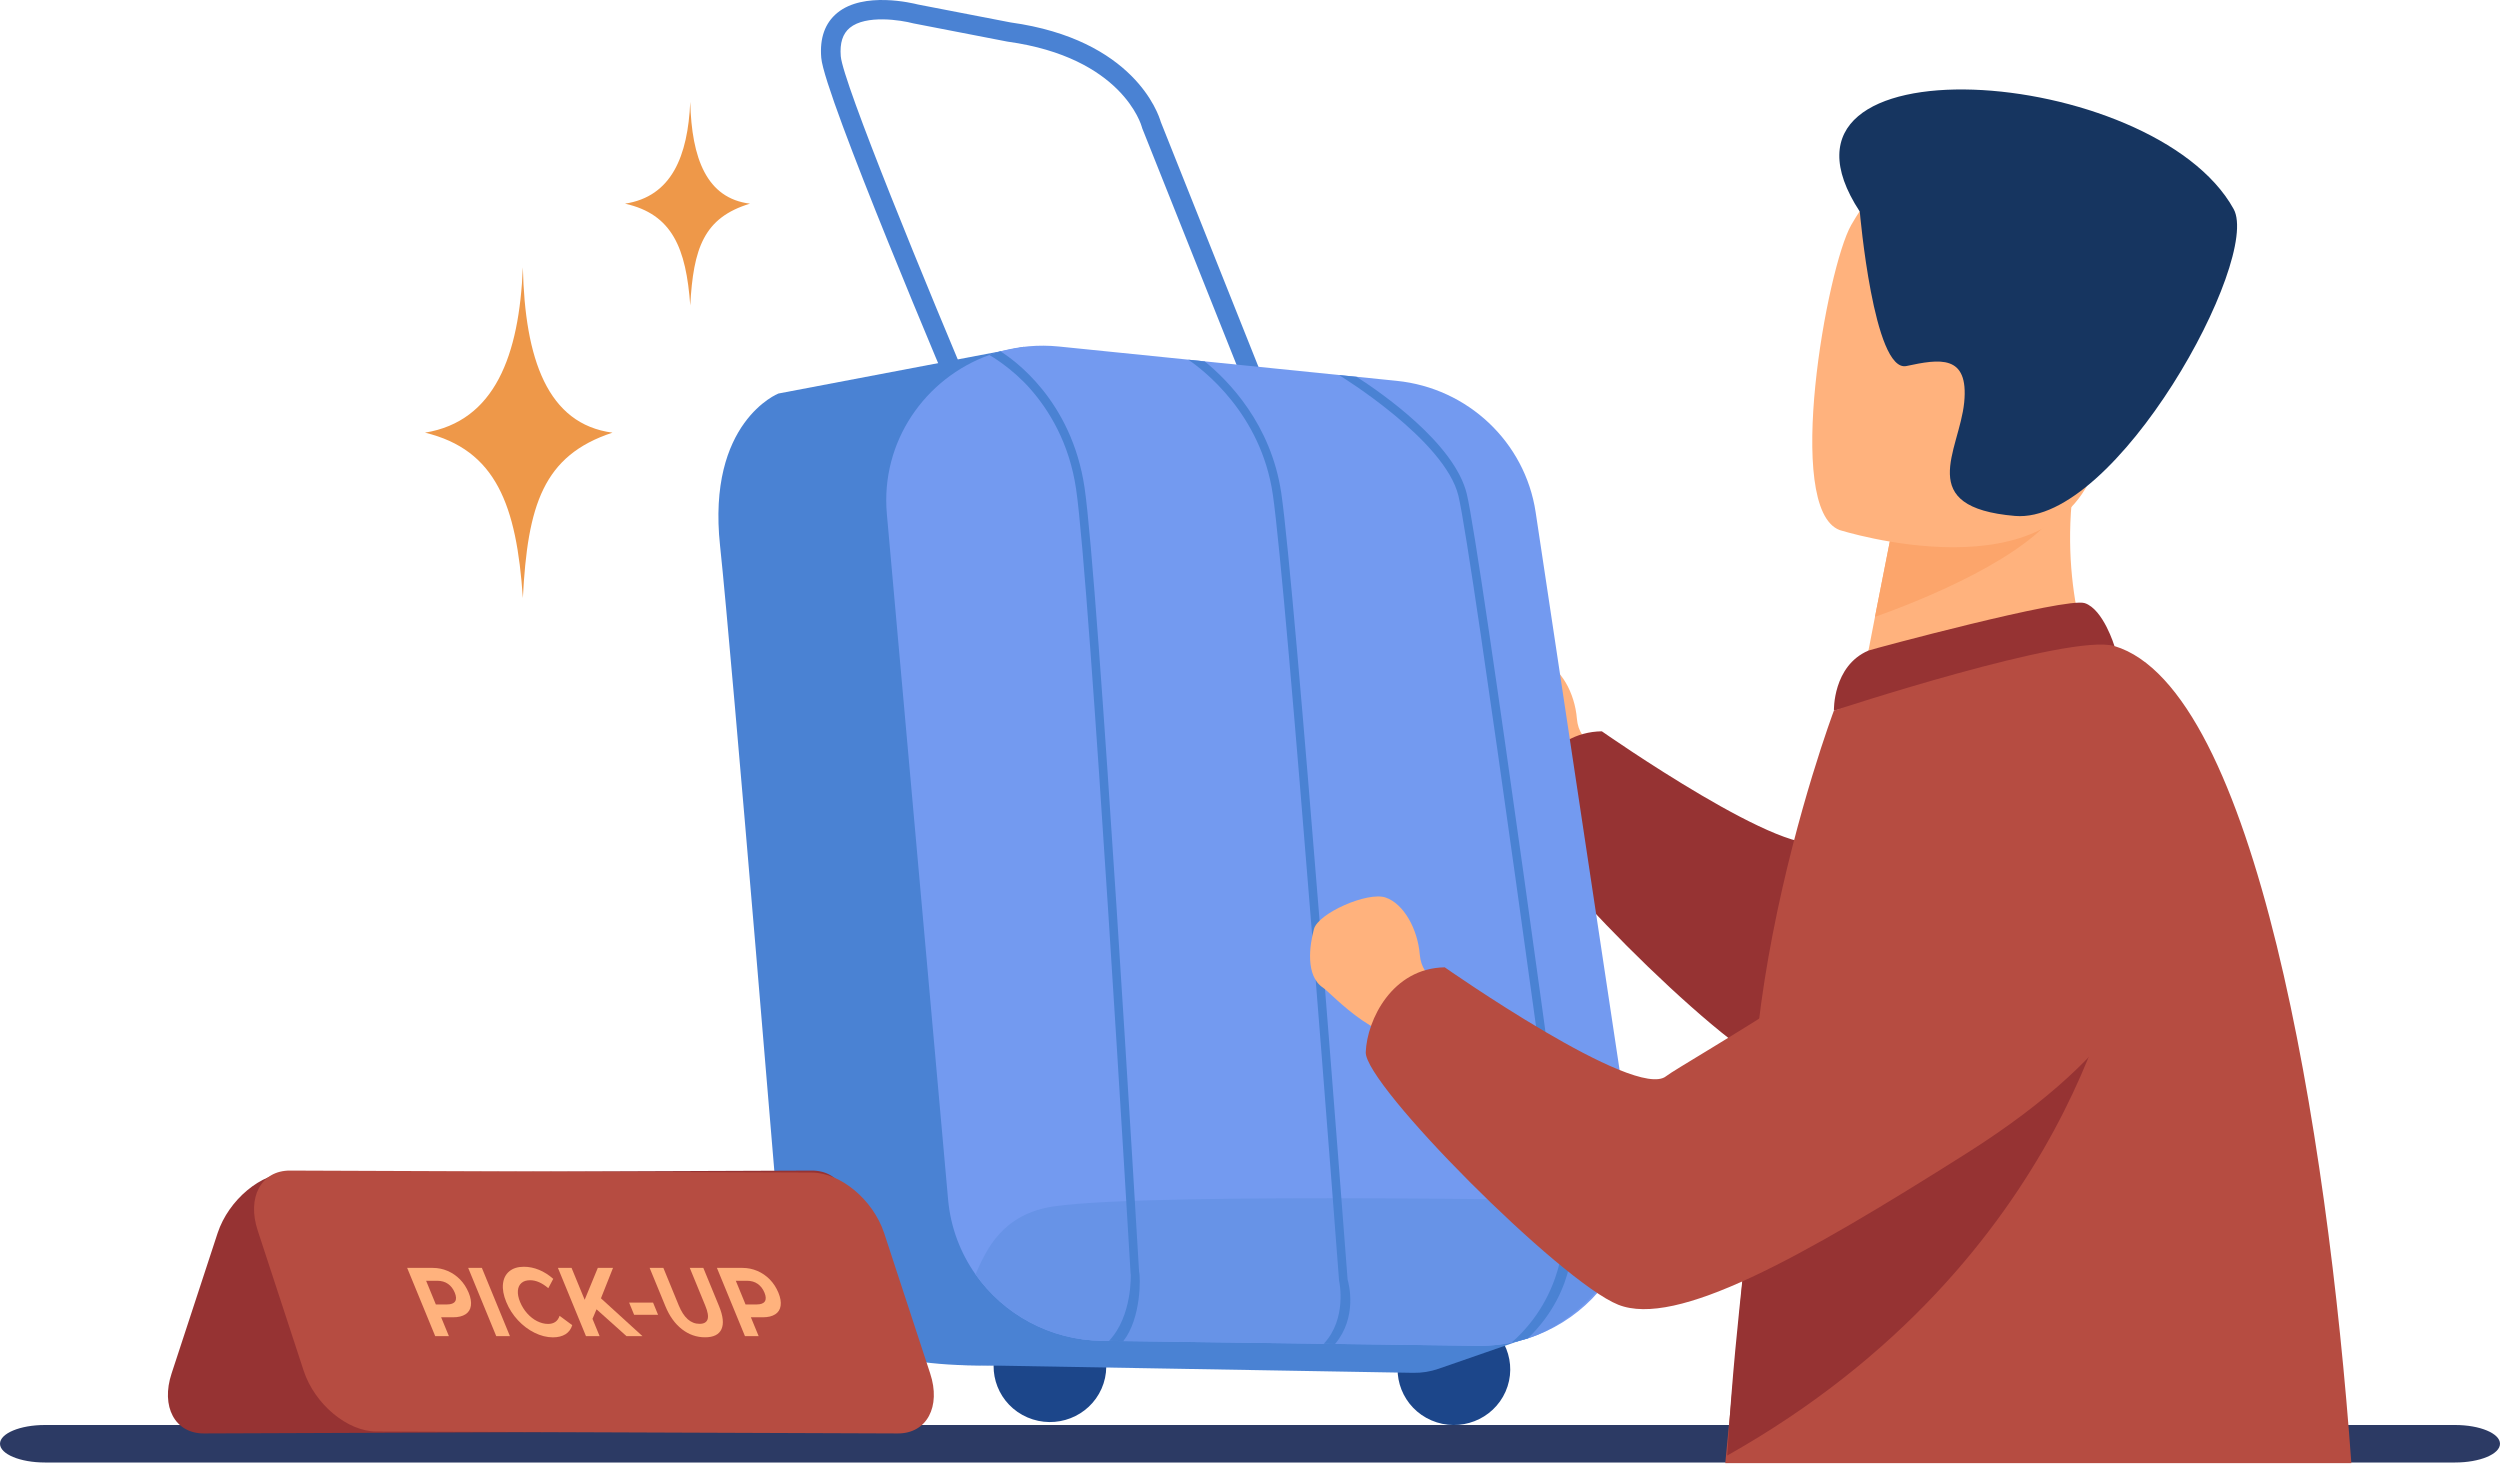 <svg width="200" height="118" viewBox="0 0 200 118" fill="none" xmlns="http://www.w3.org/2000/svg">
<path d="M196.409 117H3.591C1.609 117 0 116.328 0 115.5C0 114.672 1.609 114 3.591 114H196.409C198.391 114 200 114.672 200 115.5C200 116.328 198.391 117 196.409 117Z" fill="#2C3A64"/>
<path d="M128.302 59.925C128.302 59.925 126.322 59.574 126.152 57.496C125.983 55.419 124.853 53.407 123.413 52.92C121.973 52.432 118.023 54.173 117.681 55.448C117.339 56.723 116.976 59.193 118.419 60.138C119.111 60.592 123.251 65.33 126.833 64.018C130.419 62.71 128.302 59.925 128.302 59.925Z" fill="#FFB27D"/>
<path d="M169.927 73.362C163.933 88.173 146.652 87.338 142.026 85.495C137.399 83.648 121.728 67.896 121.829 65.294C121.929 62.693 123.956 58.57 128.147 58.504C128.147 58.504 143.437 69.211 145.863 67.21C146.904 66.353 172.479 67.06 169.927 73.362Z" fill="#963333"/>
<path d="M112.183 107.764C111.19 110.018 112.231 112.644 114.512 113.629C116.793 114.613 119.447 113.584 120.444 111.329C121.437 109.075 120.396 106.449 118.115 105.464C115.833 104.476 113.176 105.509 112.183 107.764Z" fill="#1C468A"/>
<path d="M79.864 107.527C78.871 109.782 79.912 112.408 82.193 113.392C84.475 114.376 87.129 113.347 88.125 111.093C89.118 108.839 88.077 106.213 85.796 105.228C83.515 104.244 80.857 105.273 79.864 107.527Z" fill="#1C468A"/>
<path d="M121.503 107.275L115.08 109.504C114.431 109.729 113.748 109.838 113.057 109.827L76.708 109.199L72.784 102.665L121.503 107.275Z" fill="#4A82D3"/>
<path d="M101.352 35.273L91.37 10.242L91.359 10.193C91.3 9.967 89.753 4.598 80.613 3.332L80.573 3.325L73.057 1.867C72.086 1.608 69.281 1.16 67.985 2.224C67.413 2.697 67.176 3.441 67.261 4.497C67.435 6.59 74.083 22.825 78.505 33.221L77.062 33.822C75.925 31.151 65.951 7.638 65.7 4.625C65.567 3.047 65.999 1.837 66.984 1.029C69.1 -0.707 73.02 0.255 73.437 0.36L80.85 1.795C90.695 3.163 92.666 9.073 92.862 9.75L102.81 34.698L101.352 35.273Z" fill="#4A82D3"/>
<path d="M81.92 27.744L62.274 31.482C62.274 31.482 56.538 33.74 57.605 43.663C58.542 52.391 62.584 101.358 62.584 101.358C62.584 101.358 63.426 111.547 85.445 108.752L81.92 27.744Z" fill="#4A82D3"/>
<path d="M70.949 41.127L75.848 95.966C76.047 98.187 76.83 100.227 78.037 101.944C80.277 105.13 83.984 107.208 88.159 107.264L106.354 107.505L106.804 107.512L118.2 107.662C119.348 107.677 120.455 107.542 121.504 107.275C121.751 107.212 121.991 107.144 122.231 107.069C126.184 105.803 129.241 102.65 130.393 98.754C130.883 97.097 131.027 95.305 130.751 93.464L122.851 40.969C122.006 35.371 117.432 31.046 111.74 30.468L108.528 30.141L107.764 30.066L107.122 30.002L96.387 28.909L95.069 28.773L84.711 27.721C83.083 27.556 81.51 27.706 80.041 28.112C79.945 28.138 79.849 28.165 79.753 28.198L79.151 28.398C74.02 30.242 70.432 35.318 70.949 41.127Z" fill="#739AF0"/>
<path d="M78.04 101.948C80.281 105.134 83.987 107.212 88.162 107.268L106.357 107.509L106.808 107.516L118.203 107.666C119.351 107.681 120.459 107.546 121.507 107.279C121.755 107.215 121.994 107.148 122.234 107.073C126.188 105.807 130.769 101.117 130.869 96.109C130.869 96.109 92.382 95.335 84.331 96.507C80.174 97.109 78.912 99.968 78.04 101.948Z" fill="#6793E7"/>
<path d="M107.114 30.002C107.195 30.05 115.597 35.194 116.675 39.669C117.783 44.267 125.033 97.83 125.106 98.371C125.11 98.412 125.287 103.586 120.924 107.407L121.504 107.276C121.751 107.212 121.991 107.144 122.231 107.069C126.332 103.101 125.815 98.488 125.789 98.285C125.49 96.072 118.458 44.144 117.343 39.515C116.365 35.457 110.444 31.377 108.524 30.144L107.76 30.069L107.114 30.002Z" fill="#4A82D3"/>
<path d="M95.062 28.776C96.272 29.595 100.879 33.112 101.824 39.548C102.932 47.096 107.085 101.891 107.125 102.444L107.129 102.485L107.14 102.522C107.147 102.549 107.775 105.509 105.896 107.505L106.354 107.512L106.804 107.52C108.602 105.382 107.915 102.733 107.808 102.361C107.679 100.666 103.604 46.942 102.504 39.458C101.688 33.912 98.262 30.445 96.379 28.915L95.062 28.776Z" fill="#4A82D3"/>
<path d="M79.144 28.397C79.181 28.419 80.927 29.407 82.426 31.113C83.924 32.819 85.549 35.441 86.088 39.127C87.195 46.672 90.41 101.279 90.444 101.828V101.869L90.458 101.907C90.466 101.933 90.602 105.277 88.723 107.268L89.871 107.283C91.307 105.457 91.245 102.14 91.127 101.745C91.023 99.998 87.867 46.51 86.767 39.026C85.733 31.985 81.034 28.727 80.034 28.107C79.938 28.134 79.842 28.16 79.746 28.194L79.144 28.397Z" fill="#4A82D3"/>
<path d="M167.976 54.664L159.962 60.01L148.38 57.812C148.542 56.859 149.305 52.916 150 49.343C150.043 49.134 150.083 48.922 150.122 48.717C150.72 45.679 151.235 43.066 151.235 43.066L162.05 38.207L166.082 36.397C166.071 36.459 165.769 39.772 165.729 40.252C164.977 48.838 167.976 54.664 167.976 54.664Z" fill="#FFB27D"/>
<path d="M149.478 52.044C149.701 51.949 165.293 47.75 166.784 48.252C168.274 48.754 169.156 51.688 169.156 51.688L146.713 56.851C146.713 56.851 146.612 53.271 149.478 52.044Z" fill="#963333"/>
<path d="M146.713 56.848C146.713 56.848 143.746 64.741 141.802 74.803C140.888 79.523 140.204 84.722 140.15 89.805C140.085 96.353 139.019 106.796 138.022 117.052H188.108C186.182 90.402 180.432 55.056 169.153 51.685C165.621 50.63 146.713 56.848 146.713 56.848Z" fill="#B64C41"/>
<path d="M138.177 116.444C139.016 102.75 140.049 100.328 140.153 89.804C140.204 84.722 169.642 76.136 169.642 76.136C169.642 76.136 165.949 100.808 138.177 116.444Z" fill="#963333"/>
<path d="M115.734 78.808C115.734 78.808 113.754 78.456 113.584 76.378C113.415 74.3 112.285 72.289 110.845 71.801C109.405 71.314 105.455 73.055 105.113 74.33C104.771 75.605 104.407 78.075 105.851 79.021C106.542 79.475 110.683 84.213 114.265 82.902C117.851 81.59 115.734 78.808 115.734 78.808Z" fill="#FFB27D"/>
<path d="M172.731 72.531C173.088 76.657 170.726 83.784 157.359 92.244C143.991 100.701 134.084 106.22 129.457 104.377C124.831 102.53 109.16 86.777 109.26 84.176C109.361 81.574 111.388 77.452 115.579 77.386C115.579 77.386 130.869 88.093 133.295 86.092C134.332 85.238 153.769 74.308 155.749 69.643C157.632 65.213 172.375 68.405 172.731 72.531Z" fill="#B64C41"/>
<path d="M164.919 40.41C162.543 44.503 153.694 48.046 150 49.347C150.043 49.138 150.083 48.926 150.122 48.721C150.72 45.683 151.235 43.07 151.235 43.07L162.05 38.211C164.444 38.178 165.898 38.724 164.919 40.41Z" fill="#FCA56B"/>
<path d="M147.159 42.4C147.159 42.4 164.581 47.933 167.799 36.834C171.018 25.735 175.432 18.978 164.444 14.976C153.456 10.975 150.058 14.559 148.099 17.996C146.141 21.437 142.71 40.678 147.159 42.4Z" fill="#FFB27D"/>
<path d="M148.783 16.929C148.783 16.929 149.896 29.842 152.516 29.282C155.141 28.721 157.521 28.307 157.135 32.198C156.75 36.09 153.114 40.586 161.2 41.275C169.286 41.964 180.911 20.74 178.69 16.721C172.281 5.127 139.52 2.785 148.783 16.929Z" fill="#163560"/>
<path d="M41.829 47.844C41.327 40.407 39.68 35.987 34 34.613C39.6 33.692 41.54 28.429 41.829 21.382C41.99 28.728 43.798 33.924 49 34.613C43.453 36.435 42.208 40.407 41.829 47.844Z" fill="#EE9849"/>
<path d="M55.22 24.435C54.889 19.858 53.787 17.134 50 16.293C53.735 15.723 55.029 12.489 55.22 8.15C55.328 12.674 56.534 15.869 60 16.293C56.301 17.411 55.468 19.858 55.22 24.435Z" fill="#EE9849"/>
<path d="M64.932 93.646L23.209 93.804C20.895 93.811 18.295 95.98 17.41 98.644L13.73 109.868C12.845 112.532 14 114.687 16.319 114.676L58.041 114.518C60.356 114.511 62.955 112.342 63.841 109.678L67.52 98.454C68.406 95.79 67.247 93.635 64.932 93.646Z" fill="#963333"/>
<path d="M23.209 93.646L64.932 93.804C67.247 93.811 69.846 95.98 70.731 98.644L74.411 109.868C75.296 112.532 74.141 114.687 71.822 114.676L30.1 114.518C27.785 114.511 25.186 112.342 24.3 109.678L20.621 98.454C19.735 95.79 20.891 93.635 23.209 93.646Z" fill="#B64C41"/>
<path d="M35.81 101.674C36.184 101.835 36.516 102.062 36.807 102.359C37.095 102.656 37.322 103.008 37.491 103.411C37.657 103.81 37.715 104.162 37.671 104.459C37.628 104.76 37.484 104.987 37.239 105.144C36.994 105.302 36.663 105.383 36.246 105.383H35.292L35.911 106.889H34.816L32.573 101.432H34.626C35.039 101.432 35.436 101.513 35.81 101.674ZM36.411 104.111C36.516 103.946 36.505 103.715 36.382 103.415C36.256 103.107 36.073 102.872 35.835 102.707C35.598 102.542 35.313 102.462 34.982 102.462H34.089L34.867 104.356H35.76C36.087 104.356 36.307 104.272 36.411 104.111Z" fill="#FFB27D"/>
<path d="M37.455 101.432H38.55L40.793 106.889H39.698L37.455 101.432Z" fill="#FFB27D"/>
<path d="M42.766 106.621C42.276 106.379 41.833 106.046 41.433 105.617C41.034 105.189 40.724 104.705 40.501 104.162C40.278 103.62 40.191 103.136 40.238 102.708C40.285 102.279 40.454 101.945 40.746 101.704C41.037 101.462 41.426 101.341 41.912 101.341C42.323 101.341 42.73 101.425 43.129 101.59C43.529 101.755 43.907 101.997 44.26 102.308L43.864 103.056C43.367 102.631 42.884 102.418 42.409 102.418C42.117 102.418 41.883 102.491 41.714 102.642C41.545 102.788 41.451 102.997 41.43 103.261C41.412 103.525 41.469 103.829 41.61 104.166C41.75 104.503 41.938 104.804 42.175 105.071C42.413 105.335 42.675 105.544 42.967 105.691C43.259 105.837 43.55 105.914 43.842 105.914C44.317 105.914 44.623 105.698 44.767 105.265L45.779 106.013C45.682 106.332 45.502 106.574 45.239 106.739C44.972 106.904 44.634 106.988 44.224 106.988C43.741 106.984 43.255 106.863 42.766 106.621Z" fill="#FFB27D"/>
<path d="M47.723 104.745L47.399 105.507L47.968 106.889H46.877L44.634 101.432H45.725L46.773 103.983L47.824 101.432H49.041L48.076 103.865L51.395 106.889H50.117L47.723 104.745Z" fill="#FFB27D"/>
<path d="M50.329 104.207H52.245L52.644 105.182H50.729L50.329 104.207Z" fill="#FFB27D"/>
<path d="M54.552 106.336C53.998 105.903 53.555 105.288 53.228 104.489L51.971 101.432H53.069L54.304 104.441C54.707 105.419 55.258 105.907 55.964 105.907C56.306 105.907 56.518 105.79 56.605 105.551C56.687 105.313 56.626 104.943 56.417 104.441L55.182 101.432H56.266L57.523 104.489C57.85 105.288 57.915 105.903 57.717 106.336C57.519 106.768 57.08 106.984 56.403 106.984C55.726 106.984 55.107 106.768 54.552 106.336Z" fill="#FFB27D"/>
<path d="M60.59 101.674C60.964 101.835 61.295 102.062 61.587 102.359C61.875 102.656 62.102 103.008 62.271 103.411C62.437 103.81 62.494 104.162 62.451 104.459C62.408 104.76 62.264 104.987 62.019 105.144C61.774 105.302 61.443 105.383 61.026 105.383H60.071L60.691 106.889H59.596L57.353 101.432H59.405C59.816 101.432 60.212 101.513 60.59 101.674ZM61.188 104.111C61.292 103.946 61.281 103.715 61.159 103.415C61.033 103.107 60.849 102.872 60.611 102.707C60.374 102.542 60.09 102.462 59.758 102.462H58.865L59.643 104.356H60.536C60.867 104.356 61.083 104.272 61.188 104.111Z" fill="#FFB27D"/>
</svg>
